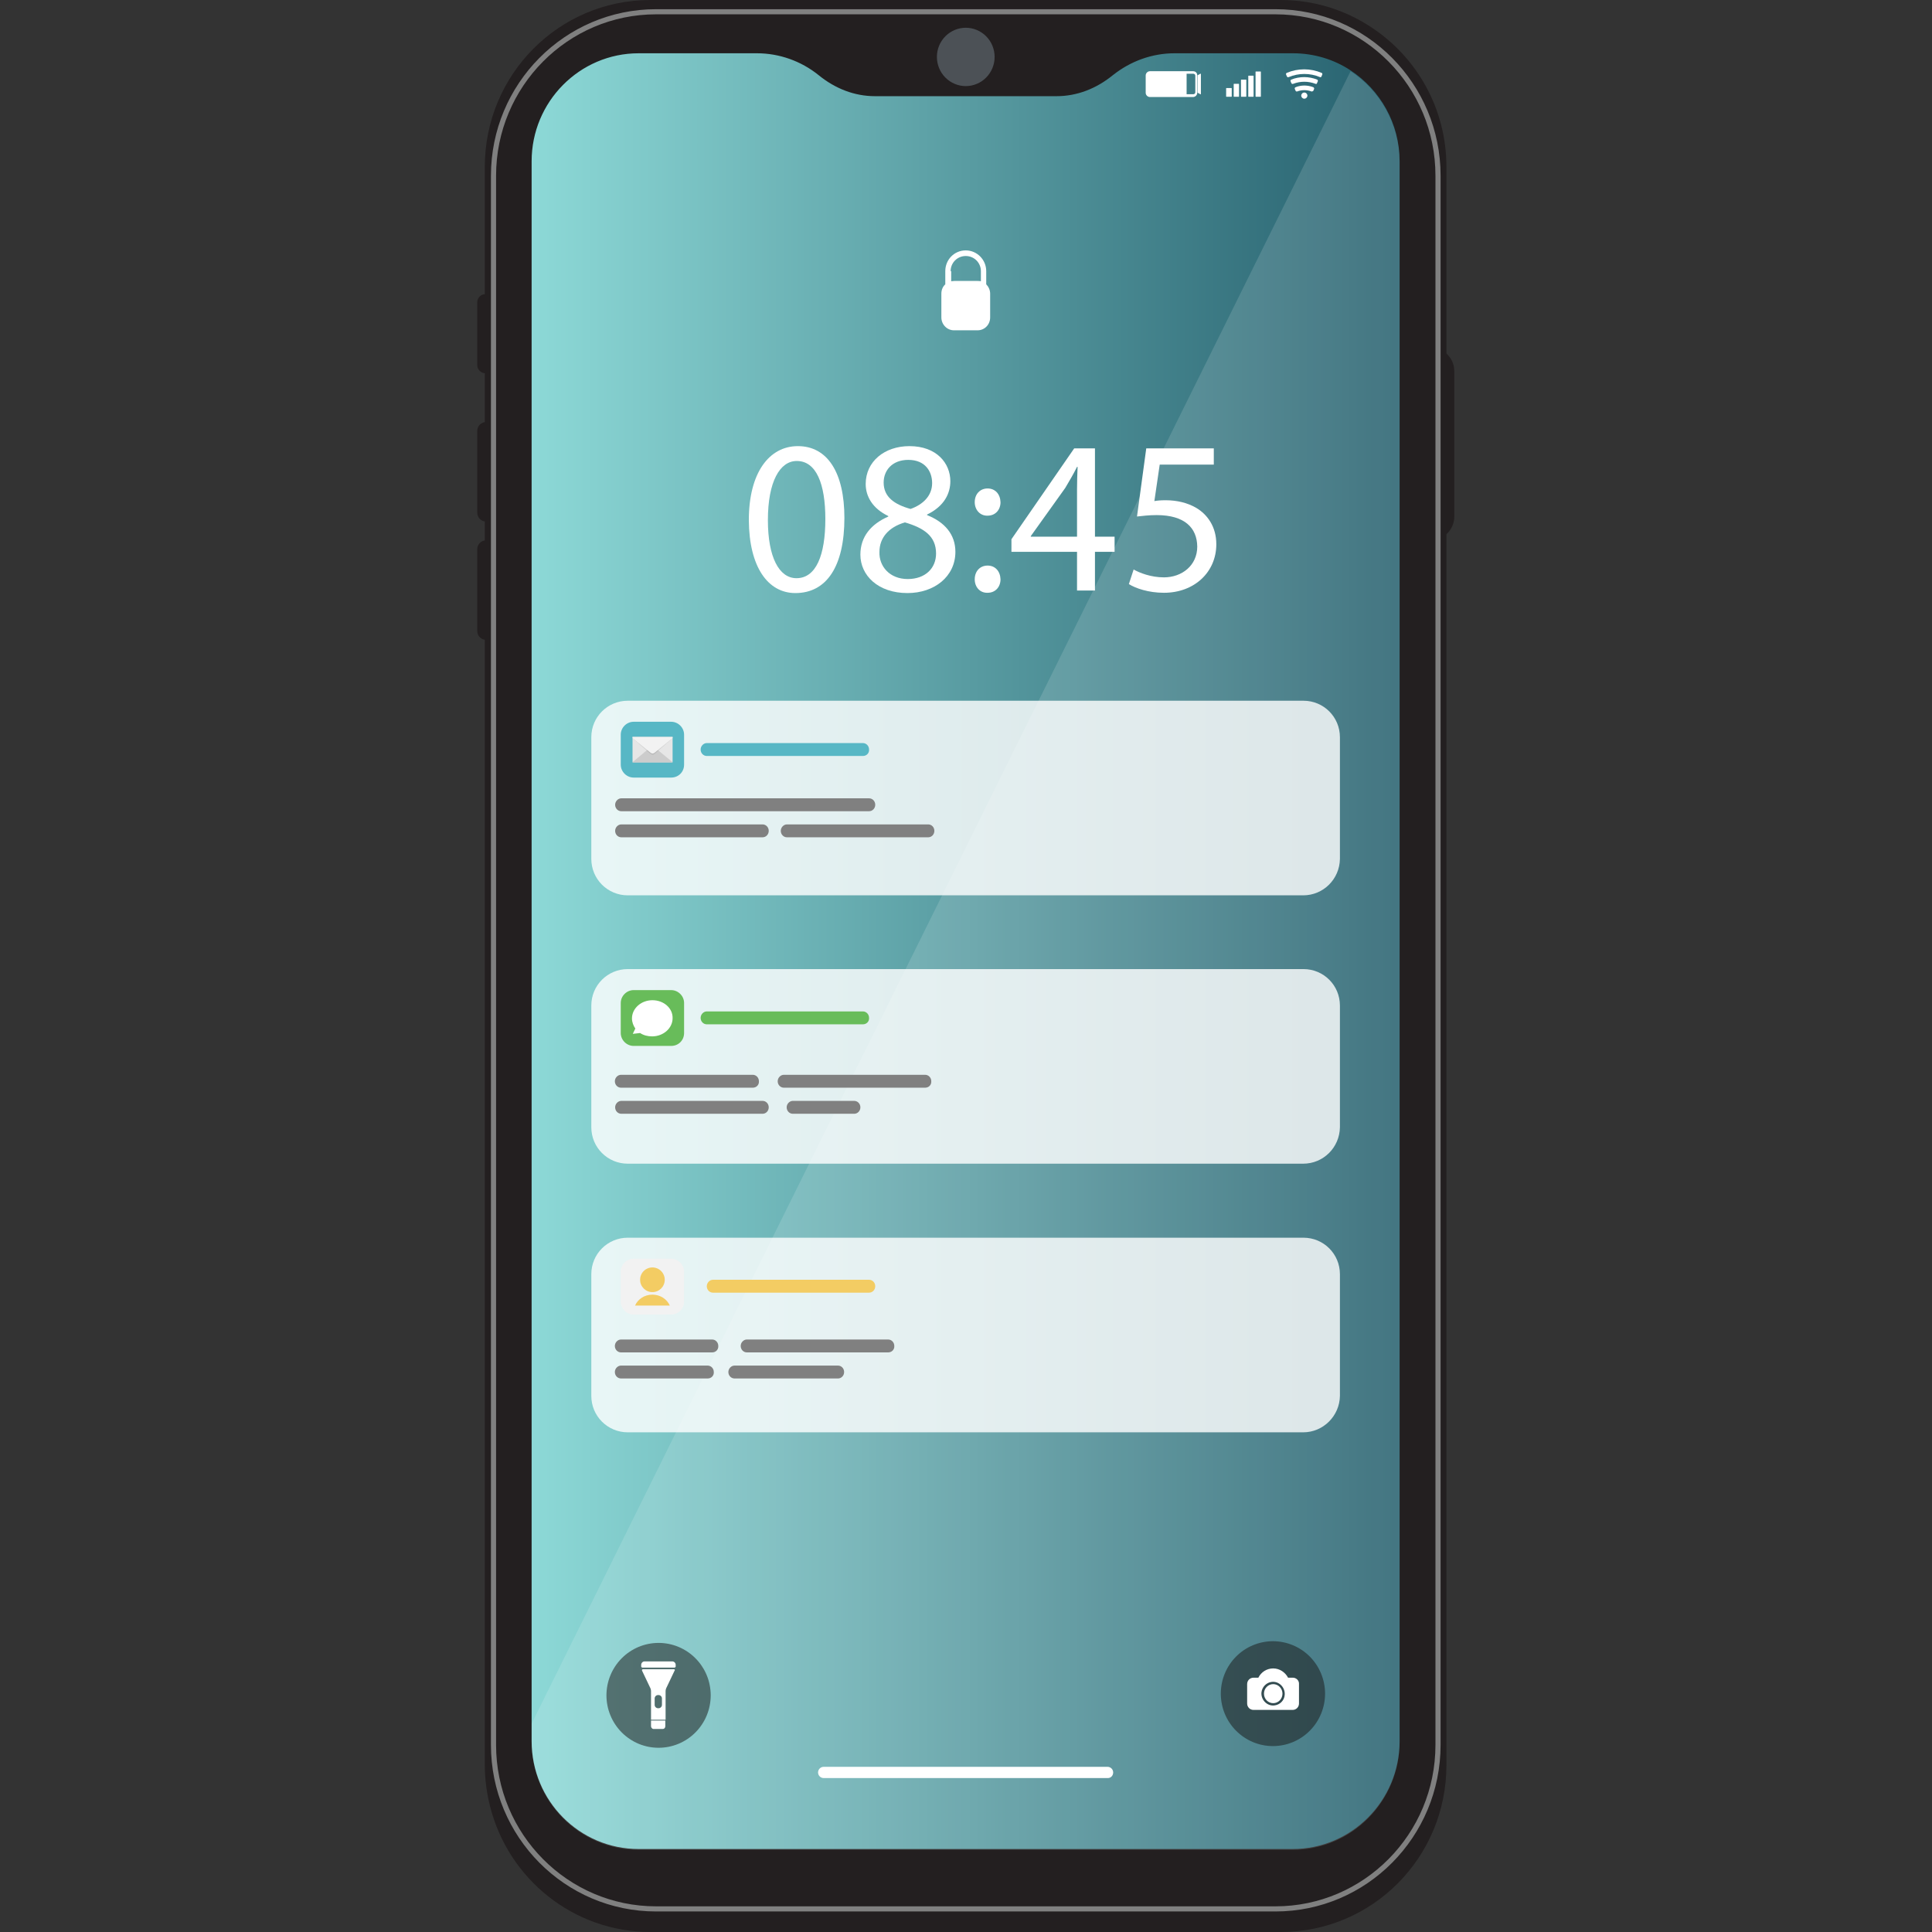 <svg xmlns="http://www.w3.org/2000/svg" xmlns:xlink="http://www.w3.org/1999/xlink" width="500" zoomAndPan="magnify" viewBox="0 0 375 375" height="500" preserveAspectRatio="xMidYMid meet" version="1.0"><rect x="0" y="0" width="375" height="375" fill="#333333" stroke="none"/><defs><clipPath id="55b561f259"><path d="M 92.578 81 L 109 81 L 109 102 L 92.578 102 Z M 92.578 81 " clip-rule="nonzero"/></clipPath><clipPath id="ad662d7674"><path d="M 92.578 104 L 109 104 L 109 125 L 92.578 125 Z M 92.578 104 " clip-rule="nonzero"/></clipPath><clipPath id="3dcb70e163"><path d="M 92.578 57 L 104 57 L 104 73 L 92.578 73 Z M 92.578 57 " clip-rule="nonzero"/></clipPath><clipPath id="da3c9a21e1"><path d="M 249 67 L 282.328 67 L 282.328 105 L 249 105 Z M 249 67 " clip-rule="nonzero"/></clipPath><clipPath id="73a40aeb84"><path d="M 92.578 0 L 282.328 0 L 282.328 375 L 92.578 375 Z M 92.578 0 " clip-rule="nonzero"/></clipPath><clipPath id="0112023eaa"><path d="M 103 10 L 272 10 L 272 359 L 103 359 Z M 103 10 " clip-rule="nonzero"/></clipPath><clipPath id="127f013907"><path d="M 271.664 31.297 L 271.664 337.934 C 271.664 349.473 262.363 358.891 250.883 358.891 L 123.969 358.891 C 112.488 358.891 103.188 349.527 103.188 337.934 L 103.188 31.297 C 103.188 19.758 112.488 10.34 123.969 10.34 L 146.926 10.34 C 151.277 10.34 155.52 11.863 158.895 14.586 C 162.102 17.199 165.855 18.668 169.828 18.668 L 205.078 18.668 C 209.051 18.668 212.805 17.199 216.012 14.586 C 219.441 11.863 223.629 10.34 227.98 10.34 L 250.938 10.34 C 255.07 10.34 258.934 11.539 262.145 13.66 C 267.855 17.418 271.664 23.895 271.664 31.297 Z M 271.664 31.297 " clip-rule="nonzero"/></clipPath><linearGradient x1="195.1" gradientTransform="matrix(0.544, 0, 0, 0.544, -2.946, -2.993)" y1="344.74" x2="504.8" gradientUnits="userSpaceOnUse" y2="344.74" id="343e2b20be"><stop stop-opacity="1" stop-color="rgb(54.9%, 84.709%, 83.919%)" offset="0"/><stop stop-opacity="1" stop-color="rgb(54.765%, 84.552%, 83.783%)" offset="0.008"/><stop stop-opacity="1" stop-color="rgb(54.472%, 84.209%, 83.485%)" offset="0.016"/><stop stop-opacity="1" stop-color="rgb(54.156%, 83.838%, 83.163%)" offset="0.023"/><stop stop-opacity="1" stop-color="rgb(53.841%, 83.466%, 82.841%)" offset="0.031"/><stop stop-opacity="1" stop-color="rgb(53.525%, 83.095%, 82.52%)" offset="0.039"/><stop stop-opacity="1" stop-color="rgb(53.209%, 82.724%, 82.196%)" offset="0.047"/><stop stop-opacity="1" stop-color="rgb(52.893%, 82.353%, 81.874%)" offset="0.055"/><stop stop-opacity="1" stop-color="rgb(52.577%, 81.981%, 81.552%)" offset="0.062"/><stop stop-opacity="1" stop-color="rgb(52.261%, 81.61%, 81.23%)" offset="0.07"/><stop stop-opacity="1" stop-color="rgb(51.945%, 81.239%, 80.908%)" offset="0.078"/><stop stop-opacity="1" stop-color="rgb(51.63%, 80.869%, 80.586%)" offset="0.086"/><stop stop-opacity="1" stop-color="rgb(51.314%, 80.496%, 80.264%)" offset="0.094"/><stop stop-opacity="1" stop-color="rgb(50.998%, 80.125%, 79.942%)" offset="0.102"/><stop stop-opacity="1" stop-color="rgb(50.682%, 79.755%, 79.62%)" offset="0.109"/><stop stop-opacity="1" stop-color="rgb(50.366%, 79.384%, 79.298%)" offset="0.117"/><stop stop-opacity="1" stop-color="rgb(50.05%, 79.012%, 78.976%)" offset="0.125"/><stop stop-opacity="1" stop-color="rgb(49.734%, 78.641%, 78.654%)" offset="0.133"/><stop stop-opacity="1" stop-color="rgb(49.419%, 78.27%, 78.333%)" offset="0.141"/><stop stop-opacity="1" stop-color="rgb(49.103%, 77.899%, 78.011%)" offset="0.148"/><stop stop-opacity="1" stop-color="rgb(48.787%, 77.527%, 77.689%)" offset="0.156"/><stop stop-opacity="1" stop-color="rgb(48.471%, 77.156%, 77.367%)" offset="0.164"/><stop stop-opacity="1" stop-color="rgb(48.155%, 76.785%, 77.045%)" offset="0.172"/><stop stop-opacity="1" stop-color="rgb(47.839%, 76.414%, 76.723%)" offset="0.18"/><stop stop-opacity="1" stop-color="rgb(47.523%, 76.042%, 76.401%)" offset="0.188"/><stop stop-opacity="1" stop-color="rgb(47.208%, 75.671%, 76.079%)" offset="0.195"/><stop stop-opacity="1" stop-color="rgb(46.892%, 75.301%, 75.757%)" offset="0.203"/><stop stop-opacity="1" stop-color="rgb(46.576%, 74.93%, 75.435%)" offset="0.211"/><stop stop-opacity="1" stop-color="rgb(46.26%, 74.557%, 75.113%)" offset="0.219"/><stop stop-opacity="1" stop-color="rgb(45.944%, 74.187%, 74.791%)" offset="0.227"/><stop stop-opacity="1" stop-color="rgb(45.628%, 73.816%, 74.469%)" offset="0.234"/><stop stop-opacity="1" stop-color="rgb(45.312%, 73.445%, 74.147%)" offset="0.242"/><stop stop-opacity="1" stop-color="rgb(44.997%, 73.073%, 73.825%)" offset="0.25"/><stop stop-opacity="1" stop-color="rgb(44.681%, 72.702%, 73.503%)" offset="0.258"/><stop stop-opacity="1" stop-color="rgb(44.365%, 72.331%, 73.181%)" offset="0.266"/><stop stop-opacity="1" stop-color="rgb(44.049%, 71.96%, 72.859%)" offset="0.273"/><stop stop-opacity="1" stop-color="rgb(43.733%, 71.588%, 72.537%)" offset="0.281"/><stop stop-opacity="1" stop-color="rgb(43.417%, 71.217%, 72.215%)" offset="0.289"/><stop stop-opacity="1" stop-color="rgb(43.102%, 70.847%, 71.893%)" offset="0.297"/><stop stop-opacity="1" stop-color="rgb(42.786%, 70.476%, 71.571%)" offset="0.305"/><stop stop-opacity="1" stop-color="rgb(42.47%, 70.103%, 71.249%)" offset="0.312"/><stop stop-opacity="1" stop-color="rgb(42.154%, 69.733%, 70.927%)" offset="0.32"/><stop stop-opacity="1" stop-color="rgb(41.838%, 69.362%, 70.605%)" offset="0.328"/><stop stop-opacity="1" stop-color="rgb(41.522%, 68.991%, 70.284%)" offset="0.336"/><stop stop-opacity="1" stop-color="rgb(41.206%, 68.619%, 69.962%)" offset="0.344"/><stop stop-opacity="1" stop-color="rgb(40.891%, 68.248%, 69.64%)" offset="0.352"/><stop stop-opacity="1" stop-color="rgb(40.575%, 67.877%, 69.318%)" offset="0.359"/><stop stop-opacity="1" stop-color="rgb(40.259%, 67.506%, 68.996%)" offset="0.367"/><stop stop-opacity="1" stop-color="rgb(39.943%, 67.134%, 68.674%)" offset="0.375"/><stop stop-opacity="1" stop-color="rgb(39.627%, 66.763%, 68.352%)" offset="0.383"/><stop stop-opacity="1" stop-color="rgb(39.311%, 66.393%, 68.03%)" offset="0.391"/><stop stop-opacity="1" stop-color="rgb(38.995%, 66.022%, 67.708%)" offset="0.398"/><stop stop-opacity="1" stop-color="rgb(38.68%, 65.649%, 67.386%)" offset="0.406"/><stop stop-opacity="1" stop-color="rgb(38.364%, 65.279%, 67.064%)" offset="0.414"/><stop stop-opacity="1" stop-color="rgb(38.048%, 64.908%, 66.742%)" offset="0.422"/><stop stop-opacity="1" stop-color="rgb(37.732%, 64.537%, 66.42%)" offset="0.43"/><stop stop-opacity="1" stop-color="rgb(37.416%, 64.165%, 66.098%)" offset="0.438"/><stop stop-opacity="1" stop-color="rgb(37.1%, 63.794%, 65.776%)" offset="0.445"/><stop stop-opacity="1" stop-color="rgb(36.784%, 63.423%, 65.454%)" offset="0.453"/><stop stop-opacity="1" stop-color="rgb(36.469%, 63.052%, 65.132%)" offset="0.461"/><stop stop-opacity="1" stop-color="rgb(36.153%, 62.68%, 64.81%)" offset="0.469"/><stop stop-opacity="1" stop-color="rgb(35.837%, 62.309%, 64.488%)" offset="0.477"/><stop stop-opacity="1" stop-color="rgb(35.521%, 61.938%, 64.166%)" offset="0.484"/><stop stop-opacity="1" stop-color="rgb(35.204%, 61.568%, 63.844%)" offset="0.492"/><stop stop-opacity="1" stop-color="rgb(34.888%, 61.195%, 63.522%)" offset="0.5"/><stop stop-opacity="1" stop-color="rgb(34.572%, 60.825%, 63.2%)" offset="0.508"/><stop stop-opacity="1" stop-color="rgb(34.256%, 60.454%, 62.878%)" offset="0.516"/><stop stop-opacity="1" stop-color="rgb(33.94%, 60.083%, 62.556%)" offset="0.523"/><stop stop-opacity="1" stop-color="rgb(33.624%, 59.711%, 62.234%)" offset="0.531"/><stop stop-opacity="1" stop-color="rgb(33.308%, 59.34%, 61.913%)" offset="0.539"/><stop stop-opacity="1" stop-color="rgb(32.993%, 58.969%, 61.591%)" offset="0.547"/><stop stop-opacity="1" stop-color="rgb(32.677%, 58.598%, 61.269%)" offset="0.555"/><stop stop-opacity="1" stop-color="rgb(32.361%, 58.226%, 60.947%)" offset="0.562"/><stop stop-opacity="1" stop-color="rgb(32.045%, 57.855%, 60.625%)" offset="0.57"/><stop stop-opacity="1" stop-color="rgb(31.729%, 57.484%, 60.303%)" offset="0.578"/><stop stop-opacity="1" stop-color="rgb(31.413%, 57.114%, 59.981%)" offset="0.586"/><stop stop-opacity="1" stop-color="rgb(31.097%, 56.741%, 59.659%)" offset="0.594"/><stop stop-opacity="1" stop-color="rgb(30.782%, 56.371%, 59.337%)" offset="0.602"/><stop stop-opacity="1" stop-color="rgb(30.466%, 56%, 59.015%)" offset="0.609"/><stop stop-opacity="1" stop-color="rgb(30.15%, 55.629%, 58.693%)" offset="0.617"/><stop stop-opacity="1" stop-color="rgb(29.834%, 55.257%, 58.371%)" offset="0.625"/><stop stop-opacity="1" stop-color="rgb(29.518%, 54.886%, 58.049%)" offset="0.633"/><stop stop-opacity="1" stop-color="rgb(29.202%, 54.515%, 57.727%)" offset="0.641"/><stop stop-opacity="1" stop-color="rgb(28.886%, 54.144%, 57.405%)" offset="0.648"/><stop stop-opacity="1" stop-color="rgb(28.571%, 53.772%, 57.083%)" offset="0.656"/><stop stop-opacity="1" stop-color="rgb(28.255%, 53.401%, 56.761%)" offset="0.664"/><stop stop-opacity="1" stop-color="rgb(27.939%, 53.03%, 56.439%)" offset="0.672"/><stop stop-opacity="1" stop-color="rgb(27.623%, 52.66%, 56.116%)" offset="0.68"/><stop stop-opacity="1" stop-color="rgb(27.307%, 52.287%, 55.794%)" offset="0.688"/><stop stop-opacity="1" stop-color="rgb(26.991%, 51.917%, 55.472%)" offset="0.695"/><stop stop-opacity="1" stop-color="rgb(26.675%, 51.546%, 55.15%)" offset="0.703"/><stop stop-opacity="1" stop-color="rgb(26.36%, 51.175%, 54.828%)" offset="0.711"/><stop stop-opacity="1" stop-color="rgb(26.044%, 50.803%, 54.506%)" offset="0.719"/><stop stop-opacity="1" stop-color="rgb(25.728%, 50.432%, 54.184%)" offset="0.727"/><stop stop-opacity="1" stop-color="rgb(25.412%, 50.061%, 53.862%)" offset="0.734"/><stop stop-opacity="1" stop-color="rgb(25.096%, 49.69%, 53.54%)" offset="0.742"/><stop stop-opacity="1" stop-color="rgb(24.78%, 49.318%, 53.218%)" offset="0.75"/><stop stop-opacity="1" stop-color="rgb(24.464%, 48.947%, 52.896%)" offset="0.758"/><stop stop-opacity="1" stop-color="rgb(24.149%, 48.576%, 52.574%)" offset="0.766"/><stop stop-opacity="1" stop-color="rgb(23.833%, 48.206%, 52.252%)" offset="0.773"/><stop stop-opacity="1" stop-color="rgb(23.517%, 47.833%, 51.93%)" offset="0.781"/><stop stop-opacity="1" stop-color="rgb(23.201%, 47.462%, 51.608%)" offset="0.789"/><stop stop-opacity="1" stop-color="rgb(22.885%, 47.092%, 51.286%)" offset="0.797"/><stop stop-opacity="1" stop-color="rgb(22.569%, 46.721%, 50.964%)" offset="0.805"/><stop stop-opacity="1" stop-color="rgb(22.253%, 46.349%, 50.642%)" offset="0.812"/><stop stop-opacity="1" stop-color="rgb(21.938%, 45.978%, 50.32%)" offset="0.82"/><stop stop-opacity="1" stop-color="rgb(21.622%, 45.607%, 49.998%)" offset="0.828"/><stop stop-opacity="1" stop-color="rgb(21.306%, 45.236%, 49.677%)" offset="0.836"/><stop stop-opacity="1" stop-color="rgb(20.99%, 44.864%, 49.355%)" offset="0.844"/><stop stop-opacity="1" stop-color="rgb(20.674%, 44.493%, 49.033%)" offset="0.852"/><stop stop-opacity="1" stop-color="rgb(20.358%, 44.122%, 48.711%)" offset="0.859"/><stop stop-opacity="1" stop-color="rgb(20.042%, 43.752%, 48.389%)" offset="0.867"/><stop stop-opacity="1" stop-color="rgb(19.727%, 43.379%, 48.067%)" offset="0.875"/><stop stop-opacity="1" stop-color="rgb(19.411%, 43.008%, 47.745%)" offset="0.883"/><stop stop-opacity="1" stop-color="rgb(19.095%, 42.638%, 47.423%)" offset="0.891"/><stop stop-opacity="1" stop-color="rgb(18.779%, 42.267%, 47.101%)" offset="0.898"/><stop stop-opacity="1" stop-color="rgb(18.463%, 41.895%, 46.779%)" offset="0.906"/><stop stop-opacity="1" stop-color="rgb(18.147%, 41.524%, 46.457%)" offset="0.914"/><stop stop-opacity="1" stop-color="rgb(17.831%, 41.153%, 46.135%)" offset="0.922"/><stop stop-opacity="1" stop-color="rgb(17.516%, 40.782%, 45.813%)" offset="0.93"/><stop stop-opacity="1" stop-color="rgb(17.2%, 40.41%, 45.491%)" offset="0.938"/><stop stop-opacity="1" stop-color="rgb(16.884%, 40.039%, 45.169%)" offset="0.945"/><stop stop-opacity="1" stop-color="rgb(16.568%, 39.668%, 44.847%)" offset="0.953"/><stop stop-opacity="1" stop-color="rgb(16.252%, 39.297%, 44.525%)" offset="0.961"/><stop stop-opacity="1" stop-color="rgb(15.936%, 38.925%, 44.203%)" offset="0.969"/><stop stop-opacity="1" stop-color="rgb(15.62%, 38.554%, 43.881%)" offset="0.977"/><stop stop-opacity="1" stop-color="rgb(15.305%, 38.184%, 43.559%)" offset="0.984"/><stop stop-opacity="1" stop-color="rgb(14.989%, 37.813%, 43.237%)" offset="0.992"/><stop stop-opacity="1" stop-color="rgb(14.673%, 37.44%, 42.915%)" offset="1"/></linearGradient></defs><g clip-path="url(#55b561f259)"><path fill="#231f20" d="M 107.105 101.234 L 94.375 101.234 C 93.395 101.234 92.633 100.473 92.633 99.492 L 92.633 83.652 C 92.633 82.676 93.395 81.914 94.375 81.914 L 107.105 81.914 C 108.082 81.914 108.844 82.676 108.844 83.652 L 108.844 99.492 C 108.844 100.473 108.031 101.234 107.105 101.234 Z M 107.105 101.234 " fill-opacity="1" fill-rule="nonzero"/></g><g clip-path="url(#ad662d7674)"><path fill="#231f20" d="M 107.105 124.203 L 94.375 124.203 C 93.395 124.203 92.633 123.441 92.633 122.461 L 92.633 106.621 C 92.633 105.641 93.395 104.879 94.375 104.879 L 107.105 104.879 C 108.082 104.879 108.844 105.641 108.844 106.621 L 108.844 122.461 C 108.844 123.441 108.031 124.203 107.105 124.203 Z M 107.105 124.203 " fill-opacity="1" fill-rule="nonzero"/></g><g clip-path="url(#3dcb70e163)"><path fill="#231f20" d="M 101.664 72.441 L 94.211 72.441 C 93.34 72.441 92.633 71.734 92.633 70.863 L 92.633 58.672 C 92.633 57.801 93.34 57.094 94.211 57.094 L 101.664 57.094 C 102.535 57.094 103.242 57.801 103.242 58.672 L 103.242 70.863 C 103.188 71.734 102.48 72.441 101.664 72.441 Z M 101.664 72.441 " fill-opacity="1" fill-rule="nonzero"/></g><g clip-path="url(#da3c9a21e1)"><path fill="#231f20" d="M 282.273 72.008 L 282.273 100.309 C 282.273 101.668 281.672 102.867 280.75 103.684 C 280.258 104.117 279.715 104.445 279.117 104.664 C 278.68 104.824 278.246 104.879 277.758 104.879 L 253.766 104.879 C 251.266 104.879 249.25 102.812 249.25 100.309 L 249.25 72.008 C 249.25 69.504 251.266 67.434 253.766 67.434 L 277.758 67.434 C 278.246 67.434 278.68 67.488 279.117 67.652 C 279.715 67.871 280.312 68.195 280.75 68.633 C 281.672 69.449 282.273 70.645 282.273 72.008 Z M 282.273 72.008 " fill-opacity="1" fill-rule="nonzero"/></g><path fill="#231f20" d="M 280.75 32.383 L 280.75 342.617 C 280.75 360.523 266.387 375 248.598 375 L 126.254 375 C 111.293 375 98.672 364.66 95.137 350.672 C 94.484 348.113 94.102 345.391 94.102 342.617 L 94.102 32.383 C 94.102 14.477 108.465 0 126.254 0 L 248.598 0 C 255.125 0 261.164 1.961 266.223 5.332 C 274.984 11.102 280.75 21.062 280.75 32.383 Z M 280.75 32.383 " fill-opacity="1" fill-rule="nonzero"/><path fill="#231f20" d="M 279.117 34.125 L 279.117 338.859 C 279.117 356.441 264.973 370.699 247.566 370.699 L 127.34 370.699 C 109.934 370.699 95.789 356.441 95.789 338.859 L 95.789 34.125 C 95.789 16.547 109.934 2.285 127.34 2.285 L 247.566 2.285 C 264.973 2.285 279.117 16.547 279.117 34.125 Z M 279.117 34.125 " fill-opacity="1" fill-rule="nonzero"/><g clip-path="url(#73a40aeb84)"><path stroke-linecap="butt" transform="matrix(0.544, 0, 0, 0.544, -2.946, -2.993)" fill="none" stroke-linejoin="miter" d="M 518.501 68.199 L 518.501 628.098 C 518.501 660.402 492.5 686.598 460.503 686.598 L 239.497 686.598 C 207.5 686.598 181.499 660.402 181.499 628.098 L 181.499 68.199 C 181.499 35.902 207.5 9.699 239.497 9.699 L 460.503 9.699 C 492.5 9.699 518.501 35.902 518.501 68.199 Z M 518.501 68.199 " stroke="#808080" stroke-width="1.829" stroke-opacity="1" stroke-miterlimit="10"/></g><g clip-path="url(#0112023eaa)"><g clip-path="url(#127f013907)"><path fill="url(#343e2b20be)" d="M 103.188 10.34 L 103.188 358.891 L 271.664 358.891 L 271.664 10.34 Z M 103.188 10.34 " fill-rule="nonzero"/></g></g><path fill="#4c5156" d="M 193.055 11.047 C 193.055 11.422 193.02 11.789 192.949 12.152 C 192.875 12.516 192.77 12.871 192.629 13.215 C 192.488 13.559 192.316 13.883 192.113 14.191 C 191.906 14.504 191.676 14.789 191.414 15.051 C 191.156 15.312 190.871 15.547 190.566 15.754 C 190.262 15.961 189.938 16.137 189.598 16.277 C 189.258 16.422 188.906 16.527 188.547 16.602 C 188.184 16.672 187.82 16.711 187.453 16.711 C 187.086 16.711 186.723 16.672 186.359 16.602 C 186 16.527 185.648 16.422 185.309 16.277 C 184.969 16.137 184.645 15.961 184.34 15.754 C 184.035 15.547 183.75 15.312 183.492 15.051 C 183.23 14.789 183 14.504 182.793 14.191 C 182.59 13.883 182.418 13.559 182.277 13.215 C 182.137 12.871 182.031 12.516 181.957 12.152 C 181.887 11.789 181.852 11.422 181.852 11.047 C 181.852 10.676 181.887 10.309 181.957 9.945 C 182.031 9.578 182.137 9.227 182.277 8.883 C 182.418 8.539 182.59 8.215 182.793 7.902 C 183 7.594 183.23 7.309 183.492 7.047 C 183.75 6.785 184.035 6.547 184.34 6.344 C 184.645 6.137 184.969 5.961 185.309 5.82 C 185.648 5.676 186 5.57 186.359 5.496 C 186.723 5.426 187.086 5.387 187.453 5.387 C 187.82 5.387 188.184 5.426 188.547 5.496 C 188.906 5.57 189.258 5.676 189.598 5.82 C 189.938 5.961 190.262 6.137 190.566 6.344 C 190.871 6.547 191.156 6.785 191.414 7.047 C 191.676 7.309 191.906 7.594 192.113 7.902 C 192.316 8.215 192.488 8.539 192.629 8.883 C 192.77 9.227 192.875 9.578 192.949 9.945 C 193.02 10.309 193.055 10.676 193.055 11.047 Z M 193.055 11.047 " fill-opacity="1" fill-rule="nonzero"/><path fill="#ffffff" d="M 271.664 31.457 L 271.664 338.098 C 271.664 349.637 262.363 359.055 250.883 359.055 L 123.969 359.055 C 112.488 359.055 103.188 349.691 103.188 338.098 L 103.188 334.562 L 262.145 13.824 C 267.855 17.578 271.664 24.055 271.664 31.457 Z M 271.664 31.457 " fill-opacity="0.14" fill-rule="nonzero"/><path fill="#ffffff" d="M 256.215 14.969 C 254.258 14.152 252.082 14.152 250.121 14.969 C 250.012 15.023 249.852 14.969 249.797 14.859 C 249.742 14.75 249.688 14.586 249.633 14.477 C 249.578 14.367 249.633 14.207 249.742 14.152 C 251.918 13.227 254.363 13.227 256.539 14.152 C 256.648 14.207 256.703 14.367 256.648 14.477 C 256.594 14.586 256.539 14.75 256.488 14.859 C 256.434 14.969 256.324 15.023 256.215 14.969 Z M 256.215 14.969 " fill-opacity="1" fill-rule="nonzero"/><path fill="#ffffff" d="M 255.344 16.273 C 253.93 15.73 252.406 15.73 250.992 16.273 C 250.883 16.328 250.719 16.273 250.664 16.164 C 250.609 16.055 250.559 15.895 250.504 15.785 C 250.449 15.676 250.504 15.512 250.609 15.457 C 252.242 14.805 254.039 14.805 255.672 15.457 C 255.781 15.512 255.832 15.676 255.781 15.785 C 255.727 15.895 255.672 16.055 255.617 16.164 C 255.617 16.273 255.453 16.328 255.344 16.273 Z M 255.344 16.273 " fill-opacity="1" fill-rule="nonzero"/><path fill="#ffffff" d="M 254.527 17.742 C 253.656 17.418 252.68 17.418 251.809 17.742 C 251.699 17.797 251.535 17.742 251.48 17.633 C 251.426 17.527 251.371 17.363 251.32 17.254 C 251.266 17.145 251.32 16.98 251.48 16.926 C 252.57 16.492 253.766 16.492 254.91 16.926 C 255.02 16.98 255.125 17.145 255.07 17.254 C 255.02 17.363 254.965 17.527 254.91 17.633 C 254.746 17.742 254.637 17.797 254.527 17.742 Z M 254.527 17.742 " fill-opacity="1" fill-rule="nonzero"/><path fill="#ffffff" d="M 253.766 18.559 C 253.766 18.887 253.496 19.156 253.168 19.156 C 252.84 19.156 252.57 18.887 252.57 18.559 C 252.57 18.234 252.84 17.961 253.168 17.961 C 253.496 17.961 253.766 18.234 253.766 18.559 Z M 253.766 18.559 " fill-opacity="1" fill-rule="nonzero"/><path fill="#ffffff" d="M 239.078 18.723 L 239.078 17.145 C 239.078 17.09 239.023 17.09 239.023 17.09 L 238.047 17.09 C 237.992 17.09 237.992 17.145 237.992 17.145 L 237.992 18.723 C 237.992 18.777 238.047 18.777 238.047 18.777 L 238.969 18.777 C 239.023 18.777 239.078 18.777 239.078 18.723 Z M 239.078 18.723 " fill-opacity="1" fill-rule="nonzero"/><path fill="#ffffff" d="M 240.492 18.723 L 240.492 16.328 C 240.492 16.273 240.438 16.273 240.438 16.273 L 239.516 16.273 C 239.461 16.273 239.461 16.328 239.461 16.328 L 239.461 18.723 C 239.461 18.777 239.516 18.777 239.516 18.777 L 240.438 18.777 C 240.438 18.777 240.492 18.777 240.492 18.723 Z M 240.492 18.723 " fill-opacity="1" fill-rule="nonzero"/><path fill="#ffffff" d="M 241.906 18.723 L 241.906 15.512 C 241.906 15.457 241.852 15.457 241.852 15.457 L 240.93 15.457 C 240.875 15.457 240.875 15.512 240.875 15.512 L 240.875 18.723 C 240.875 18.777 240.93 18.777 240.93 18.777 L 241.852 18.777 C 241.852 18.777 241.906 18.777 241.906 18.723 Z M 241.906 18.723 " fill-opacity="1" fill-rule="nonzero"/><path fill="#ffffff" d="M 243.32 18.723 L 243.32 14.75 C 243.32 14.695 243.266 14.695 243.266 14.695 L 242.344 14.695 C 242.289 14.695 242.289 14.75 242.289 14.75 L 242.289 18.723 C 242.289 18.777 242.344 18.777 242.344 18.777 L 243.266 18.777 C 243.266 18.777 243.32 18.777 243.32 18.723 Z M 243.32 18.723 " fill-opacity="1" fill-rule="nonzero"/><path fill="#ffffff" d="M 244.734 18.723 L 244.734 13.934 C 244.734 13.879 244.684 13.879 244.684 13.879 L 243.758 13.879 C 243.703 13.879 243.703 13.934 243.703 13.934 L 243.703 18.723 C 243.703 18.777 243.758 18.777 243.758 18.777 L 244.684 18.777 C 244.684 18.777 244.734 18.777 244.734 18.723 Z M 244.734 18.723 " fill-opacity="1" fill-rule="nonzero"/><path fill="#ffffff" d="M 231.57 13.824 L 223.195 13.824 C 222.758 13.824 222.379 14.207 222.379 14.641 L 222.379 18.016 C 222.379 18.449 222.758 18.832 223.195 18.832 L 231.57 18.832 C 232.008 18.832 232.387 18.449 232.387 18.016 L 232.387 14.641 C 232.387 14.152 232.062 13.824 231.57 13.824 Z M 231.625 18.289 L 230.32 18.289 L 230.32 14.312 L 231.625 14.312 C 231.844 14.312 232.008 14.477 232.008 14.695 L 232.008 17.906 C 232.008 18.125 231.844 18.289 231.625 18.289 Z M 231.625 18.289 " fill-opacity="1" fill-rule="nonzero"/><path fill="#ffffff" d="M 232.984 18.289 L 232.496 18.016 C 232.496 18.016 232.441 17.961 232.441 17.961 L 232.441 14.641 C 232.441 14.586 232.441 14.586 232.496 14.586 L 232.984 14.312 C 233.039 14.312 233.094 14.312 233.094 14.367 L 233.094 18.18 C 233.094 18.289 233.039 18.344 232.984 18.289 Z M 232.984 18.289 " fill-opacity="1" fill-rule="nonzero"/><path fill="#ffffff" d="M 163.898 100.527 C 163.898 109.887 160.473 115.113 154.379 115.113 C 149.047 115.113 145.402 110.051 145.348 100.961 C 145.348 91.711 149.32 86.594 154.867 86.594 C 160.633 86.594 163.898 91.762 163.898 100.527 Z M 149.047 100.961 C 149.047 108.145 151.223 112.227 154.594 112.227 C 158.402 112.227 160.199 107.766 160.199 100.742 C 160.199 93.941 158.457 89.477 154.648 89.477 C 151.387 89.477 149.047 93.449 149.047 100.961 Z M 149.047 100.961 " fill-opacity="1" fill-rule="nonzero"/><path fill="#ffffff" d="M 167 107.656 C 167 104.172 169.066 101.723 172.438 100.254 L 172.383 100.145 C 169.34 98.676 168.031 96.336 168.031 93.941 C 168.031 89.586 171.676 86.594 176.52 86.594 C 181.852 86.594 184.461 89.969 184.461 93.395 C 184.461 95.738 183.32 98.238 179.945 99.871 L 179.945 99.98 C 183.375 101.344 185.441 103.738 185.441 107.113 C 185.441 111.902 181.359 115.113 176.137 115.113 C 170.426 115.113 167 111.684 167 107.656 Z M 181.688 107.438 C 181.688 104.062 179.348 102.484 175.648 101.398 C 172.438 102.32 170.699 104.445 170.699 107.113 C 170.59 109.887 172.656 112.391 176.191 112.391 C 179.566 112.391 181.688 110.324 181.688 107.438 Z M 171.516 93.668 C 171.516 96.445 173.582 97.914 176.738 98.785 C 179.074 97.969 180.926 96.281 180.926 93.777 C 180.926 91.547 179.621 89.262 176.301 89.262 C 173.199 89.262 171.516 91.273 171.516 93.668 Z M 171.516 93.668 " fill-opacity="1" fill-rule="nonzero"/><path fill="#ffffff" d="M 189.195 97.477 C 189.195 95.898 190.227 94.812 191.695 94.812 C 193.164 94.812 194.145 95.898 194.199 97.477 C 194.199 98.949 193.219 100.09 191.695 100.09 C 190.227 100.145 189.195 98.949 189.195 97.477 Z M 189.195 112.445 C 189.195 110.867 190.227 109.777 191.695 109.777 C 193.164 109.777 194.145 110.867 194.199 112.445 C 194.199 113.914 193.219 115.059 191.695 115.059 C 190.227 115.113 189.195 113.969 189.195 112.445 Z M 189.195 112.445 " fill-opacity="1" fill-rule="nonzero"/><path fill="#ffffff" d="M 209.051 114.621 L 209.051 107.113 L 196.32 107.113 L 196.32 104.664 L 208.504 87.027 L 212.531 87.027 L 212.531 104.172 L 216.34 104.172 L 216.34 107.113 L 212.531 107.113 L 212.531 114.621 Z M 209.051 104.172 L 209.051 94.973 C 209.051 93.504 209.105 92.09 209.16 90.621 L 209.051 90.621 C 208.234 92.254 207.527 93.395 206.766 94.703 L 200.074 104.062 L 200.074 104.172 Z M 209.051 104.172 " fill-opacity="1" fill-rule="nonzero"/><path fill="#ffffff" d="M 235.543 90.184 L 225.098 90.184 L 224.062 97.262 C 224.719 97.152 225.262 97.098 226.293 97.098 C 228.418 97.098 230.484 97.586 232.168 98.566 C 234.293 99.82 236.086 102.16 236.086 105.641 C 236.086 111.031 231.844 115.059 225.914 115.059 C 222.922 115.059 220.418 114.188 219.113 113.371 L 220.039 110.539 C 221.18 111.195 223.41 112.066 225.914 112.066 C 229.395 112.066 232.387 109.777 232.387 106.078 C 232.332 102.484 229.992 99.98 224.5 99.98 C 222.922 99.98 221.727 100.145 220.691 100.254 L 222.488 87.027 L 235.598 87.027 L 235.598 90.184 Z M 235.543 90.184 " fill-opacity="1" fill-rule="nonzero"/><path fill="#ffffff" d="M 191.426 55.188 L 191.426 52.629 C 191.426 50.398 189.629 48.602 187.453 48.602 C 185.223 48.602 183.48 50.398 183.48 52.629 L 183.48 55.188 C 182.992 55.625 182.719 56.277 182.719 56.984 L 182.719 61.609 C 182.719 62.973 183.809 64.113 185.168 64.113 L 189.738 64.113 C 191.098 64.113 192.188 63.027 192.188 61.609 L 192.188 56.984 C 192.188 56.277 191.859 55.625 191.426 55.188 Z M 184.516 52.629 C 184.516 50.996 185.82 49.691 187.453 49.691 C 189.086 49.691 190.391 50.996 190.391 52.629 L 190.391 54.59 C 190.172 54.535 189.957 54.535 189.793 54.535 L 185.223 54.535 C 185.004 54.535 184.789 54.59 184.625 54.59 L 184.625 52.629 Z M 184.516 52.629 " fill-opacity="1" fill-rule="nonzero"/><path fill="#1a1a1a" d="M 257.195 328.738 C 257.195 329.406 257.129 330.066 257 330.723 C 256.871 331.379 256.676 332.016 256.422 332.633 C 256.168 333.25 255.859 333.836 255.488 334.391 C 255.121 334.949 254.699 335.461 254.23 335.934 C 253.762 336.406 253.25 336.828 252.695 337.199 C 252.145 337.57 251.562 337.883 250.949 338.141 C 250.332 338.395 249.699 338.59 249.051 338.719 C 248.398 338.852 247.738 338.914 247.074 338.914 C 246.41 338.914 245.754 338.852 245.102 338.719 C 244.449 338.59 243.816 338.395 243.203 338.141 C 242.59 337.883 242.008 337.57 241.453 337.199 C 240.902 336.828 240.391 336.406 239.922 335.934 C 239.449 335.461 239.031 334.949 238.664 334.391 C 238.293 333.836 237.98 333.25 237.727 332.633 C 237.473 332.016 237.281 331.379 237.152 330.723 C 237.023 330.066 236.957 329.406 236.957 328.738 C 236.957 328.07 237.023 327.406 237.152 326.75 C 237.281 326.098 237.473 325.461 237.727 324.844 C 237.98 324.227 238.293 323.637 238.664 323.082 C 239.031 322.527 239.449 322.012 239.922 321.539 C 240.391 321.066 240.902 320.645 241.453 320.273 C 242.008 319.902 242.59 319.59 243.203 319.336 C 243.816 319.078 244.449 318.887 245.102 318.754 C 245.754 318.625 246.41 318.559 247.074 318.559 C 247.738 318.559 248.398 318.625 249.051 318.754 C 249.699 318.887 250.332 319.078 250.949 319.336 C 251.562 319.59 252.145 319.902 252.695 320.273 C 253.25 320.645 253.762 321.066 254.23 321.539 C 254.699 322.012 255.121 322.527 255.488 323.082 C 255.859 323.637 256.168 324.227 256.422 324.844 C 256.676 325.461 256.871 326.098 257 326.75 C 257.129 327.406 257.195 328.07 257.195 328.738 Z M 257.195 328.738 " fill-opacity="0.53" fill-rule="nonzero"/><path fill="#ffffff" d="M 248.926 328.738 C 248.926 328.984 248.879 329.219 248.789 329.445 C 248.695 329.672 248.566 329.871 248.398 330.047 C 248.23 330.219 248.035 330.352 247.816 330.445 C 247.598 330.539 247.367 330.586 247.129 330.586 C 246.891 330.586 246.664 330.539 246.441 330.445 C 246.223 330.352 246.027 330.219 245.859 330.047 C 245.691 329.871 245.562 329.672 245.473 329.445 C 245.379 329.219 245.336 328.984 245.336 328.738 C 245.336 328.492 245.379 328.254 245.473 328.027 C 245.562 327.801 245.691 327.602 245.859 327.43 C 246.027 327.254 246.223 327.121 246.441 327.027 C 246.664 326.934 246.891 326.887 247.129 326.887 C 247.367 326.887 247.598 326.934 247.816 327.027 C 248.035 327.121 248.23 327.254 248.398 327.43 C 248.566 327.602 248.695 327.801 248.789 328.027 C 248.879 328.254 248.926 328.492 248.926 328.738 Z M 248.926 328.738 " fill-opacity="1" fill-rule="nonzero"/><path fill="#ffffff" d="M 250.938 325.637 L 250.012 325.637 C 249.469 324.602 248.383 323.84 247.129 323.84 C 245.879 323.84 244.789 324.547 244.246 325.637 L 243.32 325.637 C 242.613 325.637 242.07 326.18 242.07 326.887 L 242.07 330.641 C 242.07 331.352 242.613 331.895 243.32 331.895 L 250.883 331.895 C 251.59 331.895 252.133 331.352 252.133 330.641 L 252.133 326.887 C 252.188 326.18 251.59 325.637 250.938 325.637 Z M 247.348 331.023 C 245.934 331.188 244.734 329.934 244.844 328.52 C 244.953 327.43 245.824 326.559 246.859 326.453 C 248.273 326.289 249.469 327.539 249.359 328.953 C 249.305 330.043 248.434 330.914 247.348 331.023 Z M 247.348 331.023 " fill-opacity="1" fill-rule="nonzero"/><path fill="#1a1a1a" d="M 137.949 329.062 C 137.949 329.73 137.883 330.395 137.754 331.051 C 137.625 331.703 137.434 332.34 137.18 332.957 C 136.926 333.574 136.613 334.164 136.242 334.719 C 135.875 335.273 135.457 335.789 134.984 336.262 C 134.516 336.734 134.004 337.156 133.453 337.527 C 132.898 337.898 132.316 338.211 131.703 338.469 C 131.09 338.723 130.457 338.914 129.805 339.047 C 129.152 339.176 128.496 339.242 127.832 339.242 C 127.168 339.242 126.508 339.176 125.855 339.047 C 125.207 338.914 124.574 338.723 123.957 338.469 C 123.344 338.211 122.762 337.898 122.211 337.527 C 121.656 337.156 121.145 336.734 120.676 336.262 C 120.207 335.789 119.785 335.273 119.418 334.719 C 119.047 334.164 118.738 333.574 118.484 332.957 C 118.227 332.34 118.035 331.703 117.906 331.051 C 117.777 330.395 117.711 329.73 117.711 329.062 C 117.711 328.395 117.777 327.734 117.906 327.078 C 118.035 326.422 118.227 325.785 118.484 325.168 C 118.738 324.551 119.047 323.965 119.418 323.41 C 119.785 322.855 120.207 322.34 120.676 321.867 C 121.145 321.395 121.656 320.973 122.211 320.602 C 122.762 320.23 123.344 319.918 123.957 319.66 C 124.574 319.406 125.207 319.211 125.855 319.082 C 126.508 318.953 127.168 318.887 127.832 318.887 C 128.496 318.887 129.152 318.953 129.805 319.082 C 130.457 319.211 131.09 319.406 131.703 319.66 C 132.316 319.918 132.898 320.23 133.453 320.602 C 134.004 320.973 134.516 321.395 134.984 321.867 C 135.457 322.34 135.875 322.855 136.242 323.41 C 136.613 323.965 136.926 324.551 137.18 325.168 C 137.434 325.785 137.625 326.422 137.754 327.078 C 137.883 327.734 137.949 328.395 137.949 329.062 Z M 137.949 329.062 " fill-opacity="0.53" fill-rule="nonzero"/><path fill="#ffffff" d="M 126.363 333.961 L 126.363 335.051 C 126.363 335.324 126.578 335.594 126.852 335.594 L 128.648 335.594 C 128.918 335.594 129.137 335.379 129.137 335.051 L 129.137 333.961 Z M 126.363 333.961 " fill-opacity="1" fill-rule="nonzero"/><path fill="#ffffff" d="M 130.824 324.004 L 124.785 324.004 C 124.621 324.004 124.566 324.164 124.621 324.273 L 126.254 327.703 C 126.309 327.867 126.363 328.031 126.363 328.191 L 126.363 333.801 L 129.191 333.801 L 129.191 328.191 C 129.191 328.031 129.246 327.867 129.301 327.703 L 130.934 324.273 C 131.039 324.164 130.984 324.004 130.824 324.004 Z M 128.484 330.914 C 128.484 331.242 128.211 331.566 127.832 331.566 L 127.723 331.566 C 127.395 331.566 127.07 331.297 127.07 330.914 L 127.07 329.664 C 127.07 329.336 127.34 329.008 127.723 329.008 L 127.832 329.008 C 128.156 329.008 128.484 329.281 128.484 329.664 Z M 128.484 330.914 " fill-opacity="1" fill-rule="nonzero"/><path fill="#ffffff" d="M 130.934 323.676 L 124.676 323.676 C 124.566 323.676 124.457 323.566 124.457 323.457 L 124.457 323.133 C 124.457 322.805 124.73 322.477 125.109 322.477 L 130.496 322.477 C 130.824 322.477 131.148 322.75 131.148 323.133 L 131.148 323.457 C 131.148 323.566 131.039 323.676 130.934 323.676 Z M 130.934 323.676 " fill-opacity="1" fill-rule="nonzero"/><path fill="#ffffff" d="M 215.035 345.121 L 159.871 345.121 C 159.273 345.121 158.785 344.629 158.785 344.031 C 158.785 343.434 159.273 342.941 159.871 342.941 L 214.98 342.941 C 215.578 342.941 216.066 343.434 216.066 344.031 C 216.066 344.629 215.633 345.121 215.035 345.121 Z M 215.035 345.121 " fill-opacity="1" fill-rule="nonzero"/><path fill="#ffffff" d="M 252.949 173.785 L 121.848 173.785 C 117.93 173.785 114.773 170.629 114.773 166.707 L 114.773 143.086 C 114.773 139.168 117.93 136.012 121.848 136.012 L 253.004 136.012 C 256.922 136.012 260.078 139.168 260.078 143.086 L 260.078 166.707 C 260.023 170.629 256.867 173.785 252.949 173.785 Z M 252.949 173.785 " fill-opacity="0.81" fill-rule="nonzero"/><path fill="#57b7c5" d="M 130.277 150.926 L 122.988 150.926 C 121.629 150.926 120.488 149.781 120.488 148.422 L 120.488 142.598 C 120.488 141.238 121.629 140.094 122.988 140.094 L 130.277 140.094 C 131.641 140.094 132.781 141.238 132.781 142.598 L 132.781 148.422 C 132.781 149.836 131.691 150.926 130.277 150.926 Z M 130.277 150.926 " fill-opacity="1" fill-rule="nonzero"/><path fill="#e6e6e6" d="M 126.633 147.984 L 122.773 147.984 L 122.773 143.035 L 130.551 143.035 L 130.551 147.984 Z M 126.633 147.984 " fill-opacity="1" fill-rule="nonzero"/><path fill="#000000" d="M 130.551 147.934 L 130.551 147.984 L 122.773 147.984 L 122.773 147.934 L 126.633 144.719 Z M 130.551 147.934 " fill-opacity="0.08" fill-rule="nonzero"/><path fill="#cccccc" d="M 126.633 144.773 L 122.773 147.984 L 130.551 147.984 Z M 126.633 144.773 " fill-opacity="1" fill-rule="nonzero"/><path fill="#000000" d="M 130.551 143.035 L 130.551 143.25 L 129.898 143.852 L 127.285 146.137 L 127.016 146.352 C 126.797 146.516 126.523 146.516 126.309 146.352 L 126.035 146.137 L 123.426 143.852 L 122.773 143.25 L 122.773 143.035 Z M 130.551 143.035 " fill-opacity="0.1" fill-rule="nonzero"/><path fill="#f2f2f2" d="M 130.551 143.035 L 130.551 143.25 L 129.898 143.797 L 127.285 145.918 L 127.016 146.137 C 126.797 146.301 126.523 146.301 126.309 146.137 L 126.035 145.918 L 123.426 143.797 L 122.773 143.25 L 122.773 143.035 Z M 130.551 143.035 " fill-opacity="1" fill-rule="nonzero"/><path fill="#57b7c5" d="M 167.488 146.734 L 137.188 146.734 C 136.535 146.734 135.992 146.191 135.992 145.484 C 135.992 144.828 136.535 144.23 137.188 144.23 L 167.488 144.23 C 168.141 144.23 168.684 144.773 168.684 145.484 C 168.738 146.191 168.195 146.734 167.488 146.734 Z M 167.488 146.734 " fill-opacity="1" fill-rule="nonzero"/><path fill="#808080" d="M 168.684 157.457 L 120.598 157.457 C 119.941 157.457 119.398 156.914 119.398 156.203 C 119.398 155.551 119.941 154.953 120.598 154.953 L 168.684 154.953 C 169.34 154.953 169.883 155.496 169.883 156.203 C 169.883 156.914 169.34 157.457 168.684 157.457 Z M 168.684 157.457 " fill-opacity="1" fill-rule="nonzero"/><path fill="#808080" d="M 148.012 162.52 L 120.598 162.52 C 119.941 162.52 119.398 161.973 119.398 161.266 C 119.398 160.613 119.941 160.016 120.598 160.016 L 148.012 160.016 C 148.668 160.016 149.211 160.559 149.211 161.266 C 149.211 161.973 148.668 162.52 148.012 162.52 Z M 148.012 162.52 " fill-opacity="1" fill-rule="nonzero"/><path fill="#808080" d="M 180.164 162.52 L 152.746 162.52 C 152.094 162.52 151.551 161.973 151.551 161.266 C 151.551 160.613 152.094 160.016 152.746 160.016 L 180.164 160.016 C 180.816 160.016 181.359 160.559 181.359 161.266 C 181.359 161.973 180.816 162.52 180.164 162.52 Z M 180.164 162.52 " fill-opacity="1" fill-rule="nonzero"/><path fill="#ffffff" d="M 252.949 225.871 L 121.848 225.871 C 117.93 225.871 114.773 222.715 114.773 218.797 L 114.773 195.176 C 114.773 191.254 117.93 188.098 121.848 188.098 L 253.004 188.098 C 256.922 188.098 260.078 191.254 260.078 195.176 L 260.078 218.797 C 260.023 222.715 256.867 225.871 252.949 225.871 Z M 252.949 225.871 " fill-opacity="0.81" fill-rule="nonzero"/><path fill="#68bc5a" d="M 130.277 203.012 L 122.988 203.012 C 121.629 203.012 120.488 201.867 120.488 200.508 L 120.488 194.684 C 120.488 193.324 121.629 192.18 122.988 192.18 L 130.277 192.18 C 131.641 192.18 132.781 193.324 132.781 194.684 L 132.781 200.508 C 132.781 201.922 131.691 203.012 130.277 203.012 Z M 130.277 203.012 " fill-opacity="1" fill-rule="nonzero"/><path fill="#ffffff" d="M 126.633 194.141 C 124.457 194.141 122.664 195.719 122.664 197.68 C 122.664 198.387 122.934 199.094 123.316 199.637 L 122.824 200.672 L 124.242 200.508 C 124.895 200.945 125.711 201.16 126.578 201.16 C 128.754 201.16 130.551 199.582 130.551 197.625 C 130.605 195.719 128.863 194.141 126.633 194.141 Z M 126.633 194.141 " fill-opacity="1" fill-rule="nonzero"/><path fill="#68bc5a" d="M 167.488 198.82 L 137.188 198.82 C 136.535 198.82 135.992 198.277 135.992 197.57 C 135.992 196.914 136.535 196.316 137.188 196.316 L 167.488 196.316 C 168.141 196.316 168.684 196.863 168.684 197.57 C 168.738 198.277 168.195 198.82 167.488 198.82 Z M 167.488 198.82 " fill-opacity="1" fill-rule="nonzero"/><path fill="#808080" d="M 146.109 211.121 L 120.543 211.121 C 119.887 211.121 119.344 210.578 119.344 209.871 C 119.344 209.215 119.887 208.617 120.543 208.617 L 146.109 208.617 C 146.762 208.617 147.305 209.16 147.305 209.871 C 147.359 210.578 146.816 211.121 146.109 211.121 Z M 146.109 211.121 " fill-opacity="1" fill-rule="nonzero"/><path fill="#808080" d="M 148.012 216.184 L 120.598 216.184 C 119.941 216.184 119.398 215.637 119.398 214.93 C 119.398 214.277 119.941 213.68 120.598 213.68 L 148.012 213.68 C 148.668 213.68 149.211 214.223 149.211 214.93 C 149.211 215.637 148.668 216.184 148.012 216.184 Z M 148.012 216.184 " fill-opacity="1" fill-rule="nonzero"/><path fill="#808080" d="M 165.801 216.184 L 153.887 216.184 C 153.234 216.184 152.691 215.637 152.691 214.93 C 152.691 214.277 153.234 213.68 153.887 213.68 L 165.801 213.68 C 166.453 213.68 167 214.223 167 214.93 C 167 215.637 166.453 216.184 165.801 216.184 Z M 165.801 216.184 " fill-opacity="1" fill-rule="nonzero"/><path fill="#808080" d="M 179.566 211.121 L 152.148 211.121 C 151.496 211.121 150.949 210.578 150.949 209.871 C 150.949 209.215 151.496 208.617 152.148 208.617 L 179.566 208.617 C 180.219 208.617 180.762 209.16 180.762 209.871 C 180.816 210.578 180.273 211.121 179.566 211.121 Z M 179.566 211.121 " fill-opacity="1" fill-rule="nonzero"/><path fill="#ffffff" d="M 252.949 278.012 L 121.848 278.012 C 117.93 278.012 114.773 274.855 114.773 270.938 L 114.773 247.316 C 114.773 243.395 117.93 240.238 121.848 240.238 L 253.004 240.238 C 256.922 240.238 260.078 243.395 260.078 247.316 L 260.078 270.938 C 260.023 274.801 256.867 278.012 252.949 278.012 Z M 252.949 278.012 " fill-opacity="0.81" fill-rule="nonzero"/><path fill="#f2f2f2" d="M 130.277 255.152 L 122.988 255.152 C 121.629 255.152 120.488 254.008 120.488 252.648 L 120.488 246.824 C 120.488 245.465 121.629 244.32 122.988 244.32 L 130.277 244.32 C 131.641 244.32 132.781 245.465 132.781 246.824 L 132.781 252.648 C 132.781 254.008 131.691 255.152 130.277 255.152 Z M 130.277 255.152 " fill-opacity="1" fill-rule="nonzero"/><path fill="#f3cc63" d="M 129.027 248.402 C 129.027 248.723 128.969 249.027 128.844 249.32 C 128.723 249.613 128.551 249.871 128.328 250.098 C 128.102 250.32 127.844 250.496 127.551 250.617 C 127.258 250.738 126.953 250.797 126.633 250.797 C 126.316 250.797 126.012 250.738 125.719 250.617 C 125.426 250.496 125.168 250.32 124.941 250.098 C 124.719 249.871 124.543 249.613 124.422 249.32 C 124.301 249.027 124.242 248.723 124.242 248.402 C 124.242 248.086 124.301 247.781 124.422 247.488 C 124.543 247.195 124.719 246.934 124.941 246.711 C 125.168 246.484 125.426 246.312 125.719 246.191 C 126.012 246.07 126.316 246.008 126.633 246.008 C 126.953 246.008 127.258 246.07 127.551 246.191 C 127.844 246.312 128.102 246.484 128.328 246.711 C 128.551 246.934 128.723 247.195 128.844 247.488 C 128.969 247.781 129.027 248.086 129.027 248.402 Z M 129.027 248.402 " fill-opacity="1" fill-rule="nonzero"/><path fill="#f3cc63" d="M 130.008 253.41 C 129.465 252.16 128.156 251.289 126.633 251.289 C 125.109 251.289 123.805 252.16 123.262 253.41 Z M 130.008 253.41 " fill-opacity="1" fill-rule="nonzero"/><path fill="#f3cc63" d="M 168.684 250.906 L 138.383 250.906 C 137.73 250.906 137.188 250.363 137.188 249.656 C 137.188 249.004 137.73 248.402 138.383 248.402 L 168.684 248.402 C 169.34 248.402 169.883 248.949 169.883 249.656 C 169.883 250.363 169.34 250.906 168.684 250.906 Z M 168.684 250.906 " fill-opacity="1" fill-rule="nonzero"/><path fill="#808080" d="M 138.223 262.5 L 120.543 262.5 C 119.887 262.5 119.344 261.957 119.344 261.25 C 119.344 260.594 119.887 259.996 120.543 259.996 L 138.223 259.996 C 138.875 259.996 139.418 260.539 139.418 261.25 C 139.473 261.957 138.93 262.5 138.223 262.5 Z M 138.223 262.5 " fill-opacity="1" fill-rule="nonzero"/><path fill="#808080" d="M 137.352 267.562 L 120.543 267.562 C 119.887 267.562 119.344 267.016 119.344 266.309 C 119.344 265.656 119.887 265.059 120.543 265.059 L 137.352 265.059 C 138.004 265.059 138.547 265.602 138.547 266.309 C 138.602 267.016 138.059 267.562 137.352 267.562 Z M 137.352 267.562 " fill-opacity="1" fill-rule="nonzero"/><path fill="#808080" d="M 162.648 267.562 L 142.574 267.562 C 141.922 267.562 141.375 267.016 141.375 266.309 C 141.375 265.656 141.922 265.059 142.574 265.059 L 162.648 265.059 C 163.301 265.059 163.844 265.602 163.844 266.309 C 163.844 267.016 163.301 267.562 162.648 267.562 Z M 162.648 267.562 " fill-opacity="1" fill-rule="nonzero"/><path fill="#808080" d="M 172.383 262.5 L 144.969 262.5 C 144.312 262.5 143.77 261.957 143.77 261.25 C 143.77 260.594 144.312 259.996 144.969 259.996 L 172.383 259.996 C 173.039 259.996 173.582 260.539 173.582 261.25 C 173.637 261.957 173.09 262.5 172.383 262.5 Z M 172.383 262.5 " fill-opacity="1" fill-rule="nonzero"/></svg>